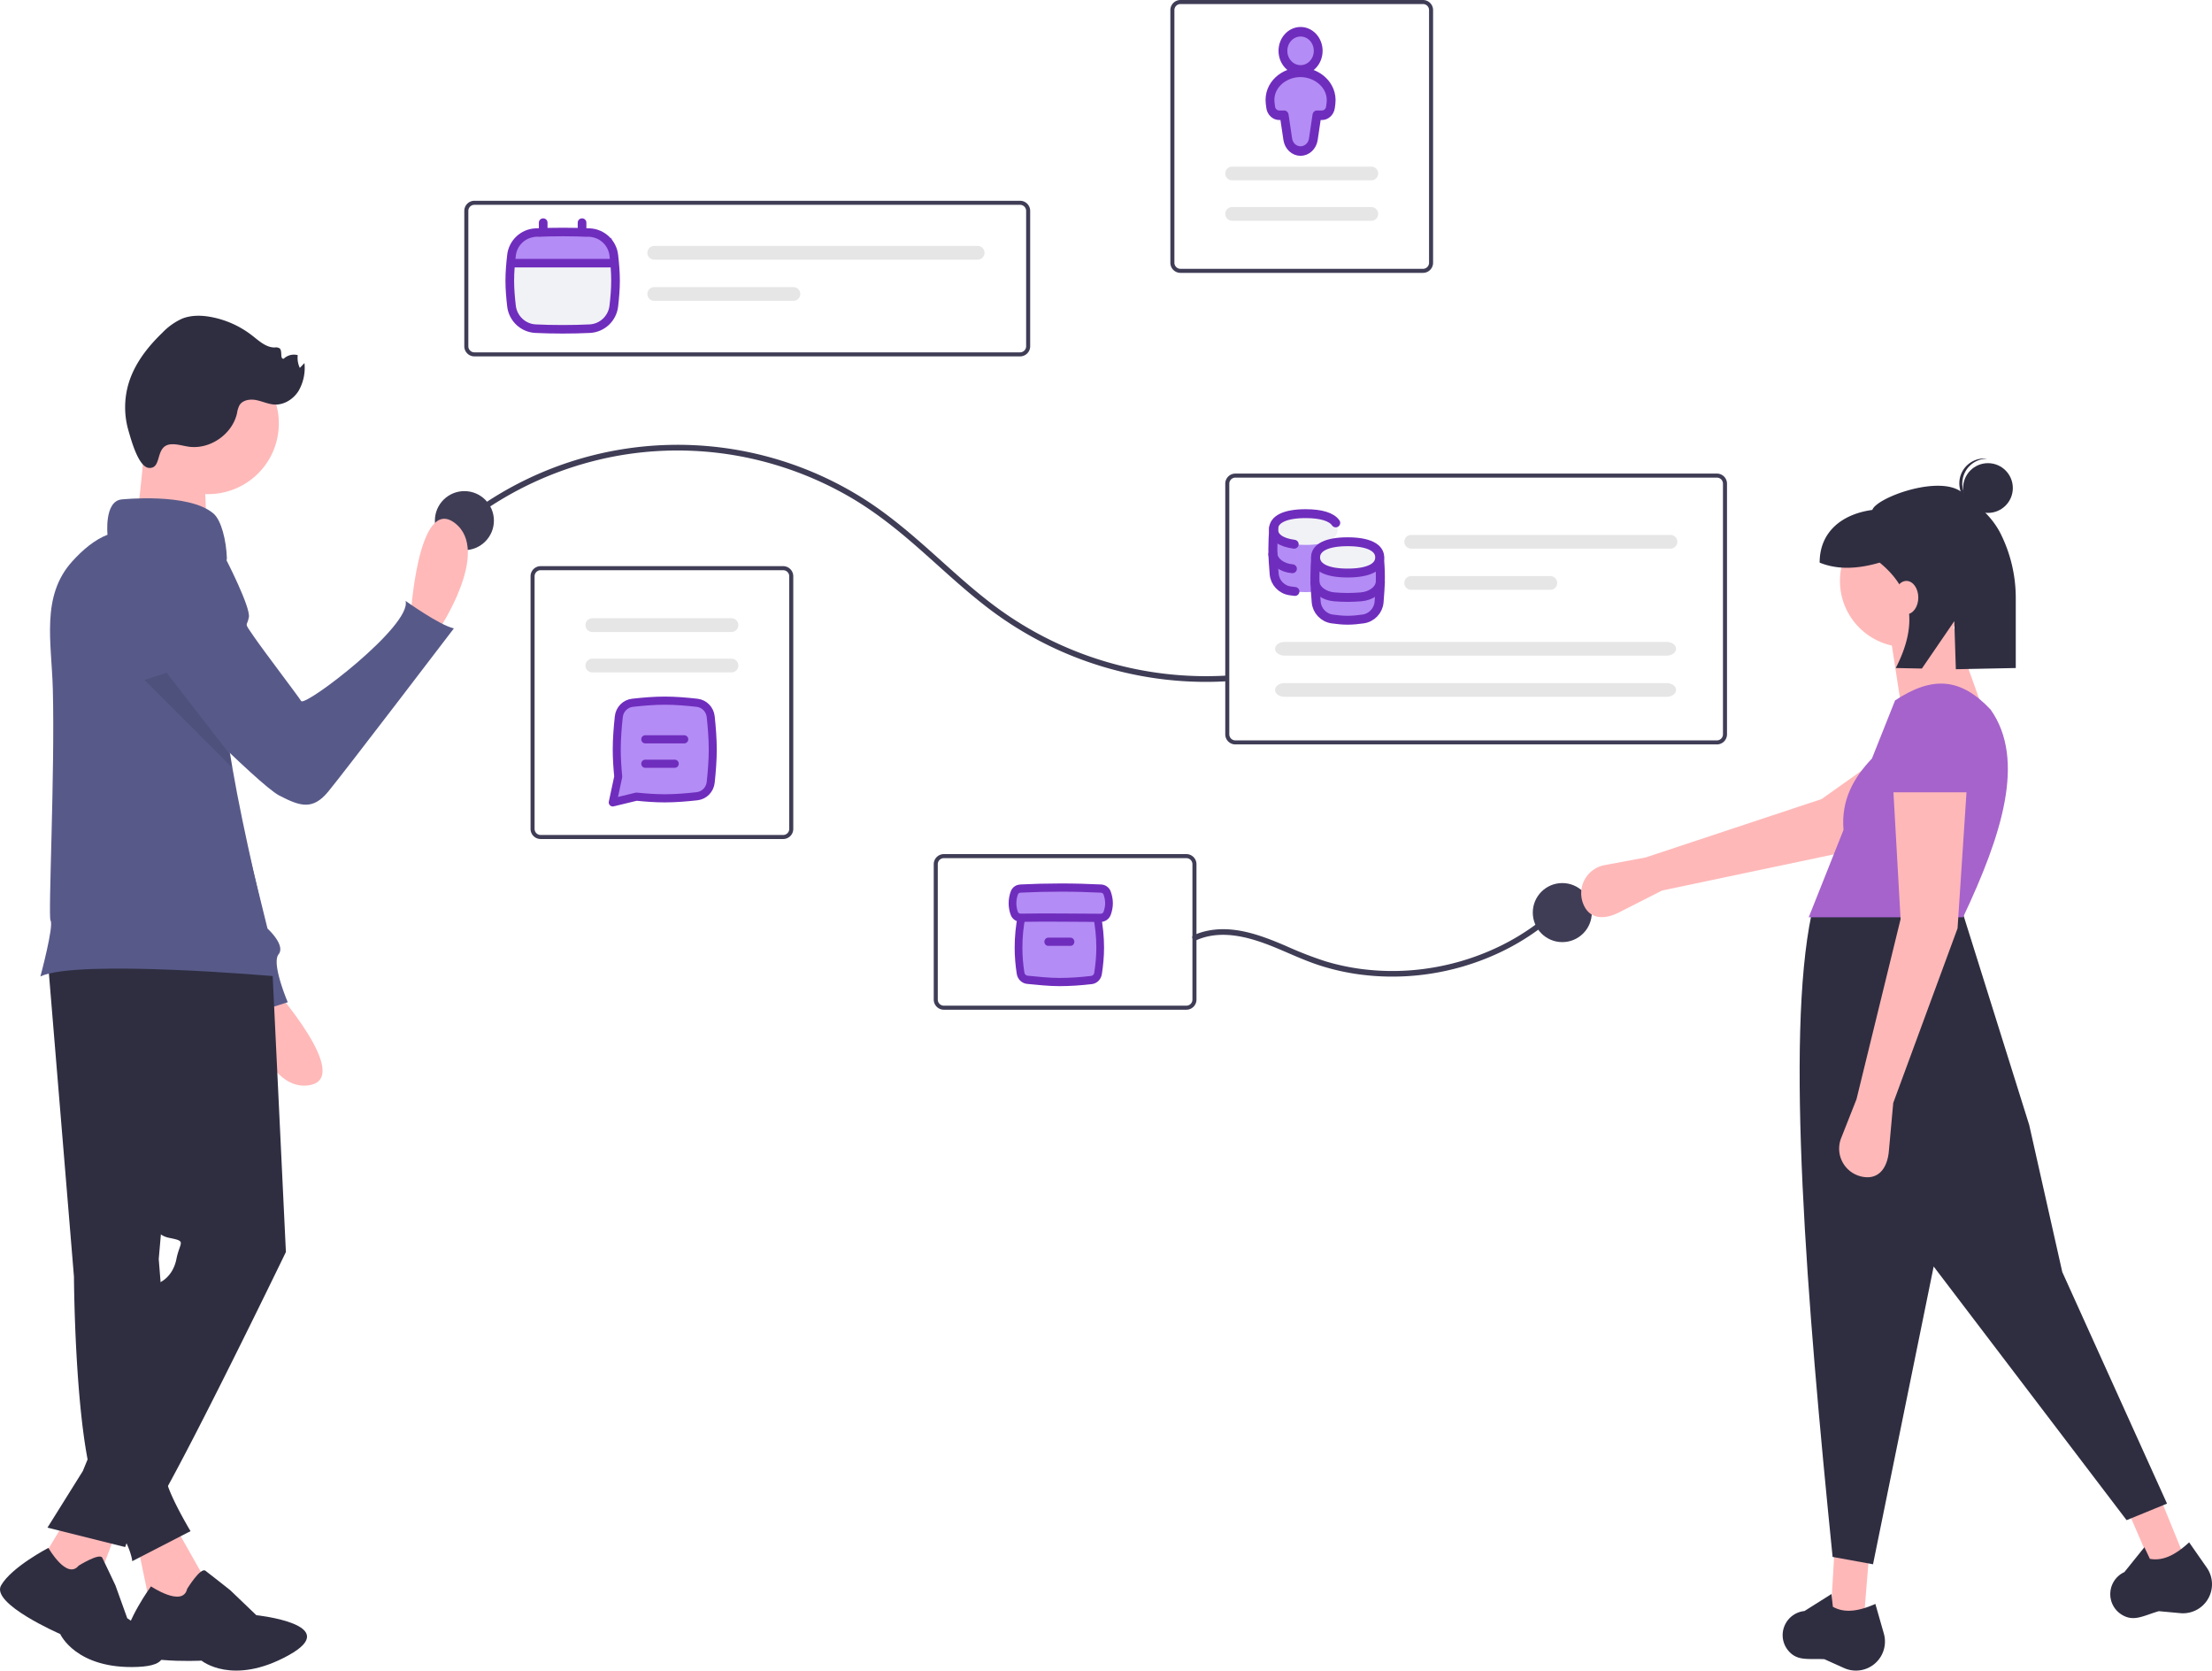 <?xml version="1.0" encoding="UTF-8" standalone="no"?>
<svg
   data-name="Layer 1"
   width="965.825"
   height="729.214"
   viewBox="0 0 965.825 729.214"
   version="1.1"
   id="svg562"
   sodipodi:docname="Main.svg"
   xml:space="preserve"
   inkscape:version="1.2.2 (732a01da63, 2022-12-09)"
   xmlns:inkscape="http://www.inkscape.org/namespaces/inkscape"
   xmlns:sodipodi="http://sodipodi.sourceforge.net/DTD/sodipodi-0.dtd"
   xmlns="http://www.w3.org/2000/svg"
   xmlns:svg="http://www.w3.org/2000/svg"><defs
     id="defs566" /><sodipodi:namedview
     id="namedview564"
     pagecolor="#ffffff"
     bordercolor="#000000"
     borderopacity="0.25"
     inkscape:showpageshadow="2"
     inkscape:pageopacity="0.0"
     inkscape:pagecheckerboard="0"
     inkscape:deskcolor="#d1d1d1"
     showgrid="false"
     inkscape:zoom="1.3062462"
     inkscape:cx="483.06361"
     inkscape:cy="482.68083"
     inkscape:window-width="1350"
     inkscape:window-height="1000"
     inkscape:window-x="208"
     inkscape:window-y="0"
     inkscape:window-maximized="0"
     inkscape:current-layer="svg562" /><path
     d="M562.481,240.958H324.224a4.417,4.417,0,0,1-4.412-4.412V177.444a4.417,4.417,0,0,1,4.412-4.412H562.481a4.417,4.417,0,0,1,4.412,4.412v59.101A4.417,4.417,0,0,1,562.481,240.958ZM324.224,174.797a2.65,2.65,0,0,0-2.647,2.647v59.101a2.65,2.65,0,0,0,2.647,2.647H562.481a2.65,2.65,0,0,0,2.647-2.647V177.444a2.65,2.65,0,0,0-2.647-2.647Z"
     transform="translate(-117.087 -85.393)"
     fill="#3f3d56"
     id="path452" /><path
     d="M402.753,192.745a2.995,2.995,0,0,0,0,5.991H543.968a2.995,2.995,0,0,0,0-5.991Z"
     transform="translate(-117.087 -85.393)"
     fill="#e6e6e6"
     id="path456" /><path
     d="M402.753,210.718a2.995,2.995,0,1,0,0,5.991H463.518a2.995,2.995,0,1,0,0-5.991Z"
     transform="translate(-117.087 -85.393)"
     fill="#e6e6e6"
     id="path458" /><path
     d="M459.044,451.627H353.152a4.417,4.417,0,0,1-4.412-4.412V336.933a4.417,4.417,0,0,1,4.412-4.412H459.044a4.417,4.417,0,0,1,4.412,4.412V447.215A4.417,4.417,0,0,1,459.044,451.627ZM353.152,334.285a2.65,2.65,0,0,0-2.647,2.647V447.215a2.65,2.65,0,0,0,2.647,2.647H459.044a2.65,2.65,0,0,0,2.647-2.647V336.933a2.65,2.65,0,0,0-2.647-2.647Z"
     transform="translate(-117.087 -85.393)"
     fill="#3f3d56"
     id="path460" /><path
     d="M375.715,355.263a2.995,2.995,0,0,0,0,5.991h60.765a2.995,2.995,0,0,0,0-5.991Z"
     transform="translate(-117.087 -85.393)"
     fill="#e6e6e6"
     id="path462" /><path
     d="M375.715,372.911a2.995,2.995,0,1,0,0,5.991h60.765a2.995,2.995,0,1,0,0-5.991Z"
     transform="translate(-117.087 -85.393)"
     fill="#e6e6e6"
     id="path464" /><path
     d="M632.513,85.393H738.405a4.417,4.417,0,0,1,4.412,4.412V200.088a4.417,4.417,0,0,1-4.412,4.412H632.513a4.417,4.417,0,0,1-4.412-4.412V89.805A4.417,4.417,0,0,1,632.513,85.393ZM738.405,202.735a2.65,2.65,0,0,0,2.647-2.647V89.805a2.65,2.65,0,0,0-2.647-2.647H632.513a2.65,2.65,0,0,0-2.647,2.647V200.088a2.65,2.65,0,0,0,2.647,2.647Z"
     fill="#3f3d56"
     id="path468"
     transform="translate(-117.087 -85.393)" /><path
     d="M715.842,181.758a2.995,2.995,0,1,0,0-5.991H655.077a2.995,2.995,0,1,0,0,5.991Z"
     transform="translate(-117.087 -85.393)"
     fill="#e6e6e6"
     id="path470" /><path
     d="M715.842,164.109a2.995,2.995,0,1,0,0-5.991H655.077a2.995,2.995,0,1,0,0,5.991Z"
     transform="translate(-117.087 -85.393)"
     fill="#e6e6e6"
     id="path472" /><path
     d="M321.172,313.551a150.953,150.953,0,0,1,63.905-28.889,148.77,148.77,0,0,1,70.528,3.624,150.459,150.459,0,0,1,32.912,14.261c10.559,6.173,20.1,13.771,29.28,21.816,9.299,8.15,18.293,16.663,28.001,24.336a156.871,156.871,0,0,0,97.604,34.335q4.397.007,8.787-.242c1.587-.087,1.597-2.567,0-2.48a154.343,154.343,0,0,1-100.896-30.488c-10.062-7.524-19.249-16.126-28.628-24.463-9.093-8.082-18.43-15.944-28.746-22.437a151.858,151.858,0,0,0-167.662,3.822c-2.328,1.619-4.602,3.31-6.839,5.052-1.258.979.508,2.722,1.753,1.753Z"
     transform="translate(-117.087 -85.393)"
     fill="#3f3d56"
     id="path476" /><circle
     cx="202.769"
     cy="227.257"
     r="12.886"
     fill="#3f3d56"
     id="circle478" /><circle
     cx="682.146"
     cy="398.345"
     r="12.886"
     fill="#3f3d56"
     id="circle480" /><path
     d="M866.739,410.334H656.482a4.417,4.417,0,0,1-4.412-4.412v-109.4A4.417,4.417,0,0,1,656.482,292.11h210.257a4.417,4.417,0,0,1,4.412,4.412v109.4A4.417,4.417,0,0,1,866.739,410.334ZM656.482,293.875a2.65,2.65,0,0,0-2.647,2.647v109.4a2.65,2.65,0,0,0,2.647,2.647h210.257a2.65,2.65,0,0,0,2.647-2.647v-109.4a2.65,2.65,0,0,0-2.647-2.647Z"
     transform="translate(-117.087 -85.393)"
     fill="#3f3d56"
     id="path482" /><path
     d="M733.246,318.883a2.995,2.995,0,1,0,0,5.991H846.461a2.995,2.995,0,1,0,0-5.991Z"
     transform="translate(-117.087 -85.393)"
     fill="#e6e6e6"
     id="path486" /><path
     d="M733.246,336.856a2.995,2.995,0,1,0,0,5.991h60.765a2.995,2.995,0,1,0,0-5.991Z"
     transform="translate(-117.087 -85.393)"
     fill="#e6e6e6"
     id="path488" /><path
     d="M677.952,365.589c-2.279,0-4.133,1.344-4.133,2.995s1.854,2.995,4.133,2.995H844.785c2.279,0,4.133-1.344,4.133-2.995s-1.854-2.995-4.133-2.995Z"
     transform="translate(-117.087 -85.393)"
     fill="#e6e6e6"
     id="path490" /><path
     d="M677.952,383.562c-2.279,0-4.133,1.344-4.133,2.995s1.854,2.995,4.133,2.995H844.785c2.279,0,4.133-1.344,4.133-2.995s-1.854-2.995-4.133-2.995Z"
     transform="translate(-117.087 -85.393)"
     fill="#e6e6e6"
     id="path492" /><path
     d="M639.58,495.734c11.862-5.146,25.105-.66,36.286,4.083,5.758,2.443,11.455,5.05,17.414,6.979a99.26,99.26,0,0,0,15.353,3.638,108.498,108.498,0,0,0,31.539.193,110.124,110.124,0,0,0,30.437-8.85,102.921,102.921,0,0,0,26.342-17.223q1.497-1.352,2.936-2.767c1.142-1.119-.612-2.871-1.753-1.753a99.998,99.998,0,0,1-25.698,18.141,107.649,107.649,0,0,1-29.857,9.592,105.438,105.438,0,0,1-31.462.543,99.05,99.05,0,0,1-15.405-3.349,162.963,162.963,0,0,1-17.002-6.603c-11.285-4.846-23.823-9.592-36.223-6.25a30.212,30.212,0,0,0-4.16,1.485c-1.46.633-.199,2.77,1.251,2.141Z"
     transform="translate(-117.087 -85.393)"
     fill="#3f3d56"
     id="path494" /><path
     d="M635.091,526.135H529.199a4.417,4.417,0,0,1-4.412-4.412V462.621a4.417,4.417,0,0,1,4.412-4.412H635.091a4.417,4.417,0,0,1,4.412,4.412v59.101A4.417,4.417,0,0,1,635.091,526.135ZM529.199,459.974a2.65,2.65,0,0,0-2.647,2.647v59.101a2.65,2.65,0,0,0,2.647,2.647H635.091a2.65,2.65,0,0,0,2.647-2.647V462.621a2.65,2.65,0,0,0-2.647-2.647Z"
     transform="translate(-117.087 -85.393)"
     fill="#3f3d56"
     id="path498" /><path
     d="M842.785,474.12l-18.875,9.585c-6.737,3.421-13.239,2.836-15.728-4.297v0A12.481,12.481,0,0,1,817.675,463.025l17.939-3.349,76.829-25.49,46.54-33.001,17.061,27.181L922.268,457.384Z"
     transform="translate(-117.087 -85.393)"
     fill="#ffb8b8"
     id="path500" /><polygon
     points="813.808 706.872 799.366 704.465 800.971 677.187 816.215 677.187 813.808 706.872"
     fill="#ffb8b8"
     id="polygon502" /><polygon
     points="953.968 680.229 939.992 684.589 929.131 659.516 942.738 652.646 953.968 680.229"
     fill="#ffb8b8"
     id="polygon504" /><path
     d="M1063.272,741.721l-17.65,7.221L961.382,638.225,934.906,768.196l-17.65-3.209C905.934,652.935,896.701,538.643,908.03,484.587l65.386-2.808,29.685,94.67,14.441,64.183Z"
     transform="translate(-117.087 -85.393)"
     fill="#2f2e41"
     id="path506" /><path
     d="M930.1,814.326h0a12.672,12.672,0,0,1-7.855-.835l-8.579-3.86c-7.193-.369-12.091,1.063-16.096-4.163a10.496,10.496,0,0,1-1.225-10.582h0a10.569,10.569,0,0,1,8.631-6.28l11.783-7.425.618,5.566c5.385,3.051,11.779,1.733,18.554-1.237l3.698,12.944A12.672,12.672,0,0,1,930.1,814.326Z"
     transform="translate(-117.087 -85.393)"
     fill="#2f2e41"
     id="path508" /><path
     d="M1076.774,787.774h0a12.672,12.672,0,0,1-7.701,1.761l-9.367-.865c-6.923,1.987-11.091,4.932-16.576,1.29a10.496,10.496,0,0,1-4.595-9.61h0a10.569,10.569,0,0,1,6.124-8.743l8.733-10.849,2.392,5.064c6.084,1.137,11.704-2.186,17.147-7.195l7.701,11.041A12.672,12.672,0,0,1,1076.774,787.774Z"
     transform="translate(-117.087 -85.393)"
     fill="#2f2e41"
     id="path510" /><circle
     cx="832.26"
     cy="253.579"
     r="28.882"
     fill="#ffb8b8"
     id="circle512" /><polygon
     points="867.561 314.553 829.853 306.53 825.04 275.241 851.515 269.625 867.561 314.553"
     fill="#ffb8b8"
     id="polygon514" /><path
     d="M974.218,485.791H906.826L922.017,447.653c-1.104-13.123,4.458-22.775,12.418-31.178l10.099-25.355c16.317-10.739,28.619-9.937,41.719,4.011C1001.784,417.123,991.034,450.18,974.218,485.791Z"
     transform="translate(-117.087 -85.393)"
     fill="#a663cc"
     id="path516" /><path
     d="M943.732,566.822l-1.917,21.082c-.684,7.525-4.636,12.721-12.001,11.037h0a12.481,12.481,0,0,1-8.828-16.75l6.7-16.974L946.941,486.593l-3.209-56.962h32.092l-4.011,60.974Z"
     transform="translate(-117.087 -85.393)"
     fill="#ffb8b8"
     id="path518" /><path
     d="M978.23,431.235H941.325l2.587-24.075a16.701,16.701,0,0,1,15.853-15.999h0a16.701,16.701,0,0,1,17.522,16.026Z"
     transform="translate(-117.087 -85.393)"
     fill="#a663cc"
     id="path520" /><circle
     cx="868.006"
     cy="213.025"
     r="10.856"
     fill="#2f2e41"
     id="circle522" /><path
     d="M973.907,295.761a10.848,10.848,0,0,1,10.851-10.147c-.224-.028-.446-.063-.675-.078a10.856,10.856,0,0,0-1.393,21.667c.229.015.453.009.679.009A10.848,10.848,0,0,1,973.907,295.761Z"
     transform="translate(-117.087 -85.393)"
     fill="#2f2e41"
     id="path524" /><path
     d="M973.846,300.396c-9.682-8.032-37.452,2.176-39.244,7.576-13.093,1.784-23.005,9.423-23.005,23.005v0c7.784,3.189,16.637,2.796,26.207,0,15.255,12.432,16.301,28.06,7.023,46.011l11.414.228,14.148-20.678.677,20.974,26.163-.525V346.932a62.841,62.841,0,0,0-6.71-28.79C986.441,310.221,980.114,305.596,973.846,300.396Z"
     transform="translate(-117.087 -85.393)"
     fill="#2f2e41"
     id="path526" /><ellipse
     cx="832.396"
     cy="260.84"
     rx="5.191"
     ry="7.268"
     fill="#ffb8b8"
     id="ellipse528" /><path
     d="M296.282,355.456s3.125-54.09,19.348-41.8-7.085,46.816-7.085,46.816Z"
     transform="translate(-117.087 -85.393)"
     fill="#ffb9b9"
     id="path530" /><path
     d="M235.923,515.9s36.038,40.457,15.875,43.238-28.094-38.114-28.094-38.114Z"
     transform="translate(-117.087 -85.393)"
     fill="#ffb9b9"
     id="path532" /><path
     d="M188.897,324.395h0A23.734,23.734,0,0,1,206.36,344.045l11.463,81.591,16.07,65.084s8.035,7.232,4.821,11.249,4.018,20.891,4.018,20.891l-20.088,6.428s-2.411-16.874-6.428-17.677c-3.531-.706-43.055-106.289-52.581-131.867-1.314-3.527-2.057-5.533-2.057-5.533S163.185,320.378,188.897,324.395Z"
     transform="translate(-117.087 -85.393)"
     fill="#575a89"
     id="path534" /><path
     d="M192.566,749.885l12.338,21.865c9.555,20.4,1.064,24.105-22.363,13.993l-5.34-25.818Z"
     transform="translate(-117.087 -85.393)"
     fill="#ffb9b9"
     id="path536" /><path
     d="M198.792,778.945s5.857-9.536,7.976-7.94,10.856,8.513,10.856,8.513L229.005,790.419s38.453,4.065,14.019,17.539-37.937,2.302-37.937,2.302-34.222,1.78-33.67-7.768,11.589-24.654,11.589-24.654S196.916,787.164,198.792,778.945Z"
     transform="translate(-117.087 -85.393)"
     fill="#2f2e41"
     id="path538" /><path
     d="M137.815,502.732,149.382,642.695s.386,83.67,12.724,99.864S174.83,766.85,174.83,766.85l25.448-13.11s-13.11-21.844-10.41-25.188a18.638,18.638,0,0,0,3.47-7.2l-6.94-86.369,13.11-150.374Z"
     transform="translate(-117.087 -85.393)"
     fill="#2f2e41"
     id="path540" /><path
     d="M155.551,766.85"
     transform="translate(-117.087 -85.393)"
     fill="none"
     stroke="#3f3d56"
     stroke-miterlimit="10"
     id="path542" /><polygon
     points="52.344 664.492 41.548 693.024 17.064 682.788 29.981 661.407 52.344 664.492"
     fill="#ffb9b9"
     id="polygon544" /><path
     d="M151.421,768.807s9.183-5.739,10.331-3.444,5.739,12.052,5.739,12.052l5.165,14.348s31.566,20.087,4.591,21.235-33.861-14.348-33.861-14.348S112.968,785.451,117.559,777.416s20.661-16.368,20.661-16.368S146.255,775.12,151.421,768.807Z"
     transform="translate(-117.087 -85.393)"
     fill="#2f2e41"
     id="path546" /><path
     d="M235.751,503.117l6.169,128.782s-56.294,116.443-62.463,119.528a15.488,15.488,0,0,0-7.711,9.254l-33.931-8.483,15.423-24.677,33.931-82.513s5.398-2.313,6.94-10.025,4.627-7.711-3.085-9.254-7.711-9.254-7.711-9.254L157.865,499.262Z"
     transform="translate(-117.087 -85.393)"
     fill="#2f2e41"
     id="path548" /><circle
     cx="207.989"
     cy="270.231"
     r="30.846"
     transform="translate(-209.156 346.855) rotate(-80.783)"
     fill="#ffb9b9"
     id="circle550" /><path
     d="M180.613,272.159s-2.313,39.329-5.398,43.184,32.388,3.085,32.388,3.085-2.313-33.159,0-36.244S180.613,272.159,180.613,272.159Z"
     transform="translate(-117.087 -85.393)"
     fill="#ffb9b9"
     id="path552" /><path
     d="M238.061,511.601s-87.14-7.71-103.33,0c0,0,5.96-22.11,4.42-24.42-1.12-1.69,1.97-64.67,1-101-.55-20.5-5.28-40.52,8.47-55.74,4.68-5.17,9.9-9.51,15.41-11.63,0,0-1.54-14.65,6.17-15.42,0,0,29.31-3.09,40.1,6.17,3.45,2.94,5.62,11.9,5.85,19.62-5.34,26.26-3.45,55.4,1.45,85.63.3,1.92.63,3.85.96,5.78C223.761,450.571,231.621,481.481,238.061,511.601Z"
     transform="translate(-117.087 -85.393)"
     fill="#575a89"
     id="path554" /><path
     d="M191.875,279.32c2.609-.156,5.156.726,7.746,1.07,9.268,1.23,18.91-5.495,20.956-14.618a11.216,11.216,0,0,1,1.072-3.492c1.426-2.329,4.675-2.773,7.353-2.237s5.216,1.789,7.944,1.932c4.211.221,8.254-2.371,10.498-5.941a20.148,20.148,0,0,0,2.577-12.169l-2.019,2.119a10.254,10.254,0,0,1-.914-5.573,6.467,6.467,0,0,0-6.125,1.567c-1.78.189-.437-3.302-1.759-4.508a3.059,3.059,0,0,0-2.152-.403c-3.787.037-6.85-2.86-9.834-5.192a41.789,41.789,0,0,0-17.65-8.051c-4.276-.834-8.823-.968-12.878.624a27.51,27.51,0,0,0-8.697,6.169c-6.349,6.105-11.971,13.278-14.612,21.68a36.497,36.497,0,0,0-.175,21.163c1.064,3.592,4.272,15.894,8.967,16.18C188.073,290.001,184.531,279.758,191.875,279.32Z"
     transform="translate(-117.087 -85.393)"
     fill="#2f2e41"
     id="path556" /><path
     d="M204.643,328.181l11.051,1.184s10.848,21.046,10.06,25.436-2.503,1.725,2.379,8.748,18.738,25.178,20.453,27.843,48.489-33.022,45.581-43.714c0,0,14.772,10.598,21.101,12.008,0,0-48.203,63.218-54.921,71.308s-12.123,6.429-21.355,1.632-55.933-52.644-55.933-52.644Z"
     transform="translate(-117.087 -85.393)"
     fill="#575a89"
     id="path558" /><path
     d="M218.561,420.591l-38.41-38.41,9.72-3.17,27.73,35.8C217.901,416.731,218.231,418.661,218.561,420.591Z"
     transform="translate(-117.087 -85.393)"
     opacity="0.1"
     style="isolation:isolate"
     id="path560" /><g
     style="fill:none"
     id="g633"
     transform="matrix(3.781,0,0,3.725,219.206,94.379)"><path
       fill="#f1f2f6"
       d="m 1.092,10.525 c 0.161,1.439 1.331,2.582 2.778,2.652 1,0.048 2.021,0.073 3.13,0.073 1.109,0 2.13,-0.025 3.13,-0.073 1.447,-0.07 2.617,-1.212 2.778,-2.652 0.109,-0.969 0.198,-1.963 0.198,-2.975 0,-1.012 -0.089,-2.006 -0.198,-2.975 C 12.747,3.135 11.577,1.992 10.13,1.922 9.13,1.874 8.109,1.849 7,1.849 5.891,1.849 4.87,1.874 3.87,1.922 2.423,1.992 1.253,3.135 1.092,4.574 0.983,5.543 0.894,6.537 0.894,7.55 c 0,1.012 0.089,2.006 0.198,2.975 z"
       id="path609" /><path
       stroke="#6f2dbd"
       stroke-linecap="round"
       d="M 4.753,0.75 V 3.289"
       id="path611" /><path
       stroke="#6f2dbd"
       stroke-linecap="round"
       d="M 9.24,0.75 V 3.289"
       id="path613" /><path
       fill="#b38cf5"
       d="M 12.668,5.5 1.332,5.5 1.491,2.57 6.933,2.175 12.668,2.57 Z"
       id="path615" /><path
       stroke="#6f2dbd"
       d="m 1.092,10.525 c 0.161,1.439 1.331,2.582 2.778,2.652 1,0.048 2.021,0.073 3.13,0.073 1.109,0 2.13,-0.025 3.13,-0.073 1.447,-0.07 2.617,-1.212 2.778,-2.652 0.109,-0.969 0.198,-1.963 0.198,-2.975 0,-1.012 -0.089,-2.006 -0.198,-2.975 C 12.747,3.135 11.577,1.992 10.13,1.922 9.13,1.874 8.109,1.849 7,1.849 5.891,1.849 4.87,1.874 3.87,1.922 2.423,1.992 1.253,3.135 1.092,4.574 0.983,5.543 0.894,6.537 0.894,7.55 c 0,1.012 0.089,2.006 0.198,2.975 z"
       id="path617" /><path
       stroke="#6f2dbd"
       d="M 1.186,5.5 H 12.874"
       id="path619" /></g><g
     style="fill:none"
     id="g657"
     transform="matrix(3.85,0,0,4.166,540.916,10.733)"><path
       fill="#b38cf5"
       stroke="#6f2dbd"
       stroke-linejoin="round"
       d="M 6.983,5 C 5.107,5 3.326,6.35 3.55,8.212 3.567,8.357 3.588,8.509 3.612,8.67 3.684,9.151 4.103,9.5 4.589,9.5 h 0.555 l 0.405,2.516 c 0.115,0.711 0.728,1.234 1.449,1.234 0.72,0 1.334,-0.523 1.449,-1.234 L 8.852,9.5 h 0.563 C 9.898,9.5 10.315,9.156 10.389,8.678 10.413,8.526 10.433,8.382 10.45,8.244 10.68,6.368 8.873,5 6.983,5 Z"
       id="path645" /><path
       fill="#b38cf5"
       stroke="#6f2dbd"
       stroke-linecap="round"
       stroke-linejoin="round"
       d="m 7,4.75 c 1.105,0 2,-0.895 2,-2 0,-1.105 -0.895,-2 -2,-2 -1.105,0 -2,0.895 -2,2 0,1.105 0.895,2 2,2 z"
       id="path647" /></g><g
     style="fill:none"
     id="g689"
     transform="matrix(3.927,0,0,3.877,551.844,220.33)"><path
       fill="#b38cf5"
       d="M 1.145,7.802 C 1.069,6.893 1,5.956 1,4.998 1,4.258 1.041,3.309 1.095,2.597 h 5.419 V 9.669 C 5.903,9.759 5.277,9.835 4.639,9.835 4.279,9.835 3.923,9.811 3.571,9.774 3.351,9.75 3.132,9.722 2.916,9.691 1.965,9.556 1.224,8.759 1.145,7.802 Z"
       id="path659" /><path
       fill="#f1f2f6"
       d="m 4.639,4.521 c 2.282,0 3.566,-0.634 3.566,-1.761 C 8.205,2.492 8.132,2.251 7.989,2.04 7.535,1.367 6.377,1 4.639,1 2.357,1 1.073,1.634 1.073,2.761 c 0,0.897 0.813,1.481 2.295,1.682 0.38,0.052 0.805,0.078 1.271,0.078 z"
       id="path661" /><path
       stroke="#6f2dbd"
       stroke-linecap="round"
       stroke-linejoin="round"
       d="M 1.095,2.597 C 1.041,3.309 1,4.258 1,4.998 c 0,0.957 0.069,1.895 0.145,2.804 0.08,0.957 0.82,1.754 1.771,1.889 0.178,0.025 0.358,0.049 0.538,0.07"
       id="path663" /><path
       stroke="#6f2dbd"
       stroke-linecap="round"
       d="M 3.17,7.203 C 2.024,7.115 1.104,6.42 1,5.575"
       id="path665" /><path
       stroke="#6f2dbd"
       stroke-linecap="round"
       stroke-linejoin="round"
       d="M 3.368,4.443 C 1.886,4.242 1.073,3.657 1.073,2.761 1.073,1.634 2.357,1 4.639,1 6.377,1 7.535,1.367 7.989,2.04"
       id="path667" /><path
       fill="#b38cf5"
       stroke="#6f2dbd"
       stroke-linejoin="round"
       d="M 7.591,12.856 C 8.153,12.936 8.729,13 9.314,13 c 0.586,0 1.161,-0.064 1.723,-0.144 0.951,-0.135 1.691,-0.932 1.771,-1.889 0.075,-0.909 0.145,-1.846 0.145,-2.804 0,-0.817 -0.05,-1.619 -0.112,-2.401 H 5.77 C 5.716,6.474 5.675,7.423 5.675,8.163 c 0,0.957 0.069,1.895 0.145,2.804 0.08,0.957 0.82,1.754 1.771,1.889 z"
       id="path669" /><path
       stroke="#6f2dbd"
       stroke-linecap="round"
       d="m 12.953,8.74 c -0.104,0.845 -1.024,1.54 -2.17,1.628 -0.481,0.037 -0.972,0.064 -1.469,0.064 -0.497,0 -0.988,-0.027 -1.469,-0.064 C 6.7,10.28 5.779,9.585 5.675,8.74"
       id="path671" /><path
       fill="#f1f2f6"
       stroke="#6f2dbd"
       stroke-linecap="round"
       stroke-linejoin="round"
       d="m 9.314,7.686 c 2.282,0 3.566,-0.634 3.566,-1.761 0,-1.127 -1.284,-1.761 -3.566,-1.761 -2.282,0 -3.566,0.634 -3.566,1.761 0,1.127 1.284,1.761 3.566,1.761 z"
       id="path673" /></g><g
     style="fill:none"
     id="g726"
     transform="matrix(3.494,0,0,3.553,264.92,303.168)"><path
       fill="#b38cf5"
       d="M 3.208,1.014 C 4.51,0.866 5.939,0.75 7.25,0.75 c 1.311,0 2.741,0.116 4.044,0.264 0.897,0.102 1.601,0.812 1.699,1.71 0.141,1.296 0.256,2.723 0.256,4.027 0,1.304 -0.115,2.734 -0.257,4.031 -0.098,0.898 -0.802,1.608 -1.699,1.709 C 9.991,12.636 8.561,12.75 7.25,12.75 6.107,12.75 4.874,12.664 3.713,12.545 L 0.75,13.25 1.437,10.091 C 1.329,8.989 1.25,7.826 1.25,6.75 1.25,5.447 1.366,4.019 1.508,2.723 1.606,1.826 2.31,1.115 3.208,1.014 Z"
       id="path708" /><path
       stroke="#6f2dbd"
       stroke-linejoin="round"
       d="M 3.208,1.014 C 4.51,0.866 5.939,0.75 7.25,0.75 c 1.311,0 2.741,0.116 4.044,0.264 0.897,0.102 1.601,0.812 1.699,1.71 0.141,1.296 0.256,2.723 0.256,4.027 0,1.304 -0.115,2.734 -0.257,4.031 -0.098,0.898 -0.802,1.608 -1.699,1.709 C 9.991,12.636 8.561,12.75 7.25,12.75 6.107,12.75 4.874,12.664 3.713,12.545 L 0.75,13.25 1.437,10.091 C 1.329,8.989 1.25,7.826 1.25,6.75 1.25,5.447 1.366,4.019 1.508,2.723 1.606,1.826 2.31,1.115 3.208,1.014 Z"
       id="path710" /><path
       stroke="#6f2dbd"
       stroke-linecap="round"
       stroke-linejoin="round"
       d="m 4.812,5.5 h 4.875"
       id="path712" /><path
       stroke="#6f2dbd"
       stroke-linecap="round"
       stroke-linejoin="round"
       d="M 4.812,8.5 H 8.5"
       id="path714" /></g><g
     style="fill:none"
     id="g749"
     transform="matrix(3.371,0,0,3.579,439.56,382.049)"><path
       fill="#b38cf5"
       d="M 0.974,4.632 C 1.104,4.987 1.465,5.189 1.843,5.182 5.218,5.124 8.639,5.184 12.148,5.193 12.531,5.194 12.889,4.979 13.02,4.62 13.161,4.232 13.25,3.833 13.25,3.423 13.25,2.994 13.162,2.572 13.009,2.168 12.884,1.839 12.559,1.641 12.207,1.625 10.529,1.547 8.804,1.5 7,1.5 5.193,1.5 3.434,1.544 1.775,1.624 1.433,1.641 1.115,1.829 0.991,2.148 0.833,2.558 0.75,2.987 0.75,3.423 c 0,0.415 0.08,0.817 0.224,1.209 z"
       id="path728" /><path
       fill="#b38cf5"
       fill-rule="evenodd"
       d="M 1.888,5.181 C 4.232,5.142 6.597,5.159 8.999,5.176 c 0.912,0.006 1.829,0.013 2.752,0.016 0.223,1.149 0.357,2.376 0.357,3.636 0,1.085 -0.111,2.134 -0.276,3.146 -0.07,0.429 -0.419,0.755 -0.85,0.803 -1.339,0.148 -2.724,0.246 -4.162,0.246 -1.173,0 -2.317,-0.105 -3.423,-0.207 C 3.159,12.795 2.923,12.773 2.689,12.752 2.243,12.713 1.869,12.389 1.795,11.947 1.627,10.942 1.531,9.903 1.531,8.828 c 0,-1.263 0.123,-2.499 0.357,-3.646 z"
       clip-rule="evenodd"
       id="path730" /><path
       stroke="#6f2dbd"
       d="M 0.974,4.632 C 1.104,4.987 1.465,5.189 1.843,5.182 5.218,5.124 8.639,5.184 12.148,5.193 12.531,5.194 12.889,4.979 13.02,4.62 13.161,4.232 13.25,3.833 13.25,3.423 13.25,2.994 13.162,2.572 13.009,2.168 12.884,1.839 12.559,1.641 12.207,1.625 10.529,1.547 8.804,1.5 7,1.5 5.193,1.5 3.434,1.544 1.775,1.624 1.433,1.641 1.115,1.829 0.991,2.148 0.833,2.558 0.75,2.987 0.75,3.423 c 0,0.415 0.08,0.817 0.224,1.209 z"
       id="path732" /><path
       stroke="#6f2dbd"
       stroke-linecap="round"
       stroke-linejoin="round"
       d="M 5.377,8.111 H 8.262"
       id="path734" /><path
       stroke="#6f2dbd"
       d="m 11.705,4.964 c 0.25,1.213 0.403,2.521 0.403,3.864 0,1.085 -0.111,2.134 -0.276,3.146 -0.07,0.429 -0.419,0.755 -0.85,0.803 -1.339,0.148 -2.724,0.246 -4.162,0.246 -1.425,0 -2.808,-0.155 -4.13,-0.271 C 2.243,12.713 1.869,12.389 1.795,11.947 1.627,10.942 1.531,9.903 1.531,8.828 1.531,7.484 1.671,6.172 1.934,4.964"
       id="path736" /></g></svg>
